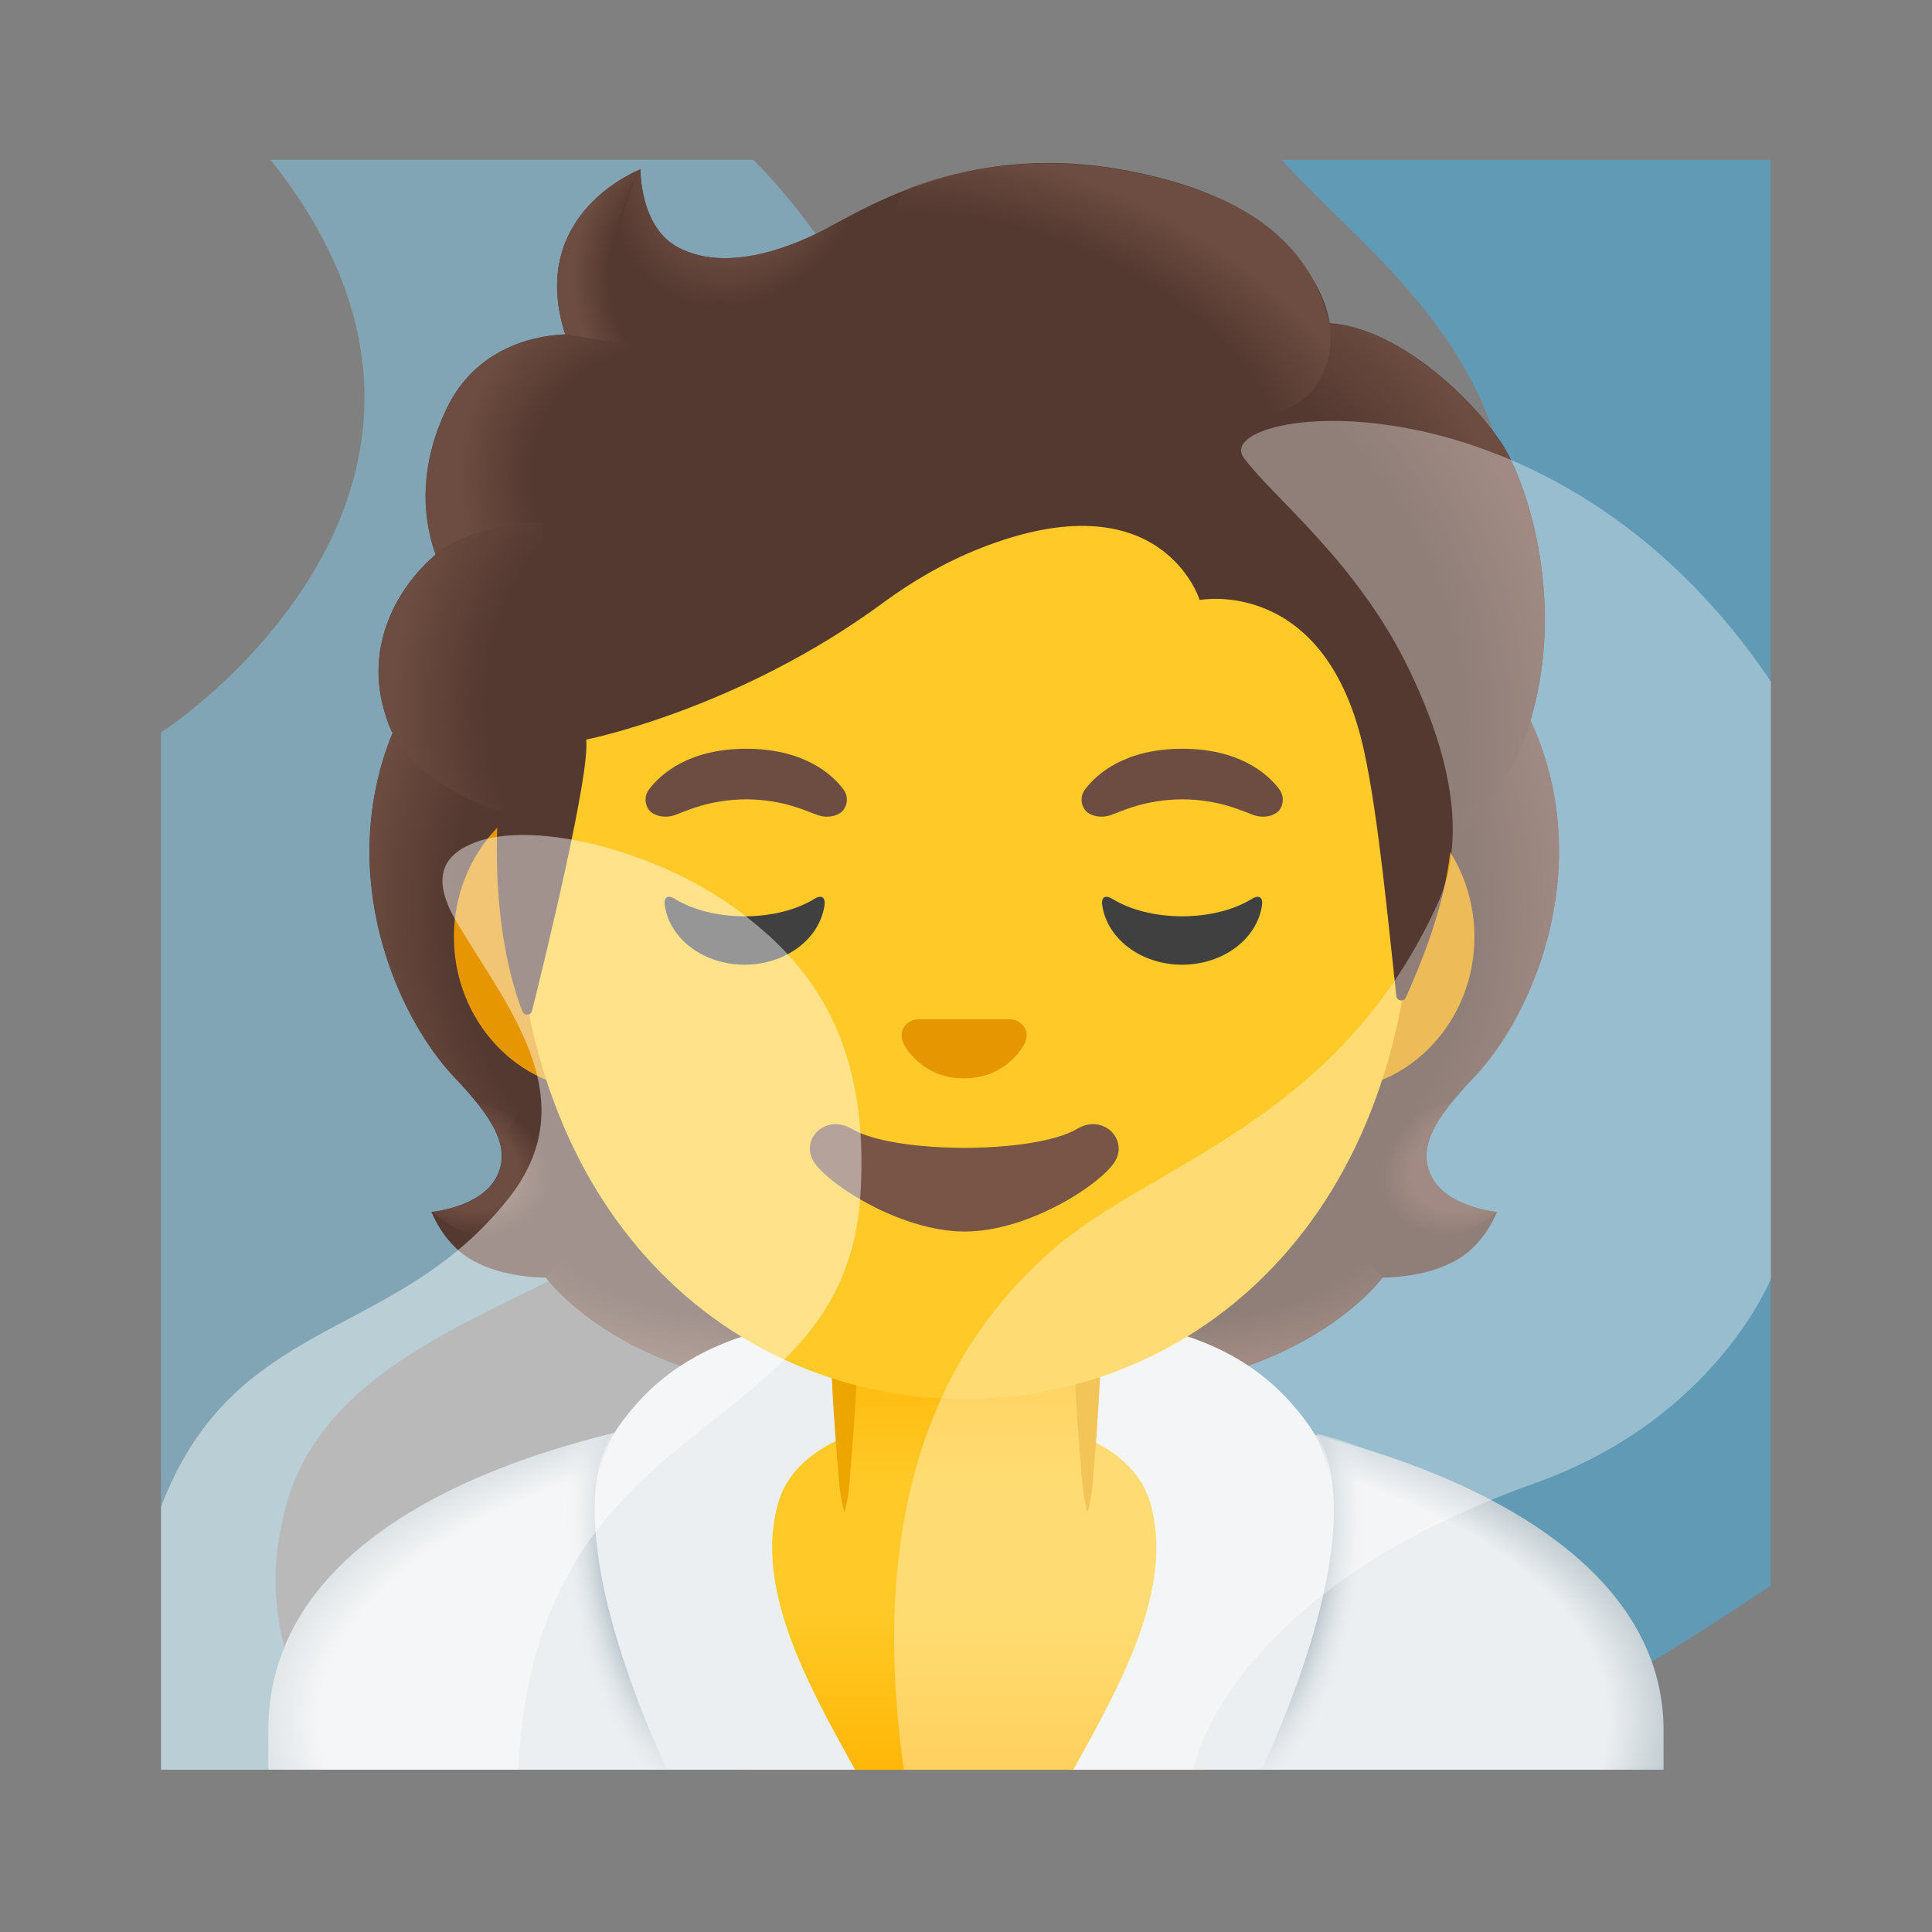 <svg width="18" height="18" viewBox="0 0 18 18" fill="none" xmlns="http://www.w3.org/2000/svg">
<rect x="0" y="0" width="18" height="18" fill="#808080" stroke="none"/>
<path opacity="0.45" d="M13.879 3.926C14.409 5.34 14.254 7.051 12.88 7.926C11.505 8.801 10.13 9.426 9.005 10.551C8.47 11.086 6.585 13.112 6.582 16.488H13.821C13.841 16.467 13.858 16.445 13.878 16.425C14.741 15.867 15.644 15.35 16.498 14.774V1.489H11.94C12.514 2.129 13.467 2.825 13.879 3.926Z" fill="#3BBCF7"/>
<path opacity="0.45" d="M1.5 6.822V16.488H3.192C2.741 15.798 2.426 15.06 2.63 14.175C2.88 12.925 4.131 12.428 5.13 11.926C7.95 10.506 8.536 8.238 8.63 5.676C8.687 4.09 8.108 2.594 7.02 1.489H2.521C4.911 4.488 1.665 6.728 1.5 6.822Z" fill="#83D3F7"/>
<path d="M13.344 10.974C13.188 10.691 13.387 10.402 13.727 10.044C14.266 9.477 14.852 8.161 14.307 6.825C14.311 6.817 14.199 6.592 14.203 6.585L13.979 6.573C13.908 6.563 11.447 6.558 8.983 6.558C6.52 6.558 4.059 6.563 3.987 6.573C3.987 6.573 3.656 6.817 3.659 6.825C3.115 8.161 3.7 9.476 4.239 10.044C4.577 10.402 4.776 10.691 4.621 10.974C4.47 11.251 4.02 11.291 4.02 11.291C4.02 11.291 4.124 11.573 4.374 11.726C4.605 11.867 4.89 11.899 5.086 11.904C5.086 11.904 5.855 12.968 7.865 12.968H8.983H10.102C12.112 12.968 12.881 11.904 12.881 11.904C13.077 11.899 13.362 11.867 13.593 11.726C13.843 11.573 13.947 11.291 13.947 11.291C13.947 11.291 13.496 11.251 13.344 10.974Z" fill="#543930"/>
<path d="M8.981 12.967V11.787L12.552 11.504L12.877 11.904C12.877 11.904 12.108 12.968 10.098 12.968L8.981 12.967Z" fill="url(#paint0_radial_746_680)"/>
<path d="M12.869 11.388C12.335 10.576 13.521 10.272 13.521 10.272L13.522 10.273C13.316 10.529 13.222 10.753 13.343 10.974C13.494 11.251 13.944 11.29 13.944 11.29C13.944 11.29 13.332 11.835 12.869 11.388Z" fill="url(#paint1_radial_746_680)"/>
<path d="M14.311 6.825C14.842 8.118 14.283 9.451 13.759 10.013C13.688 10.091 13.383 10.389 13.313 10.628C13.313 10.628 12.121 8.964 11.764 7.987C11.693 7.789 11.627 7.587 11.618 7.377C11.612 7.22 11.636 7.032 11.727 6.898C11.838 6.735 14.247 6.686 14.247 6.686C14.247 6.688 14.311 6.825 14.311 6.825Z" fill="url(#paint2_radial_746_680)"/>
<path d="M3.659 6.825C3.127 8.118 3.686 9.451 4.21 10.013C4.282 10.091 4.586 10.389 4.656 10.628C4.656 10.628 5.849 8.964 6.205 7.987C6.277 7.789 6.342 7.587 6.351 7.377C6.357 7.22 6.334 7.032 6.242 6.898C6.131 6.735 6.001 6.778 5.812 6.778C5.452 6.778 3.876 6.686 3.754 6.686C3.755 6.688 3.659 6.825 3.659 6.825Z" fill="url(#paint3_radial_746_680)"/>
<path d="M8.987 12.967V11.787L5.416 11.504L5.091 11.904C5.091 11.904 5.86 12.968 7.87 12.968L8.987 12.967Z" fill="url(#paint4_radial_746_680)"/>
<path d="M5.099 11.388C5.634 10.576 4.447 10.272 4.447 10.272L4.446 10.273C4.652 10.529 4.746 10.753 4.625 10.974C4.474 11.251 4.024 11.29 4.024 11.29C4.024 11.29 4.636 11.835 5.099 11.388Z" fill="url(#paint5_radial_746_680)"/>
<path d="M9.016 12.988C9.011 12.988 9.005 12.988 9 12.988C5.814 12.992 2.5 13.898 2.5 16.12V16.488H2.625H2.75H15.249H15.374H15.499V16.12C15.499 14.027 12.217 12.988 9.016 12.988Z" fill="url(#paint6_radial_746_680)"/>
<path d="M9.005 12.968C5.301 12.968 6.309 15.412 6.934 16.489H11.223C11.802 15.412 12.707 12.968 9.005 12.968Z" fill="url(#paint7_linear_746_680)"/>
<path d="M7.255 13.988C7.495 13.192 8.926 13.171 8.818 13.193C8.885 13.184 9.082 13.184 9.148 13.193C9.042 13.169 10.472 13.192 10.712 13.988C10.952 14.782 10.442 15.69 10 16.488H11.739C12.248 15.372 12.676 13.965 12.202 13.29C11.642 12.492 10.785 12.207 8.998 12.207C7.212 12.207 6.325 12.492 5.764 13.29C5.29 13.965 5.717 15.373 6.226 16.488H7.966C7.525 15.692 7.016 14.782 7.255 13.988Z" fill="#ECEFF1"/>
<path d="M12.169 16.479H11.759C12.249 15.404 12.665 14.059 12.271 13.359C12.426 13.398 12.578 13.441 12.726 13.487C12.967 14.327 12.592 15.519 12.169 16.479Z" fill="url(#paint8_radial_746_680)"/>
<path d="M5.799 16.479H6.209C5.719 15.404 5.304 14.059 5.697 13.359C5.542 13.398 5.39 13.441 5.242 13.487C5.001 14.327 5.376 15.519 5.799 16.479Z" fill="url(#paint9_radial_746_680)"/>
<path d="M7.865 12.248V13.495C7.865 14.059 8.327 14.517 8.897 14.517H9.103C9.673 14.517 10.136 14.059 10.136 13.495V12.248H7.865Z" fill="url(#paint10_linear_746_680)"/>
<path d="M7.867 14.09C7.833 13.97 7.82 13.849 7.811 13.729L7.782 13.368C7.765 13.127 7.75 12.887 7.741 12.646C7.738 12.577 7.792 12.518 7.862 12.515C7.932 12.513 7.99 12.567 7.991 12.636C7.991 12.638 7.991 12.642 7.991 12.644C7.982 12.885 7.967 13.125 7.95 13.367L7.921 13.728C7.915 13.849 7.901 13.969 7.867 14.09Z" fill="#EDA600"/>
<path d="M10.132 14.09C10.098 13.97 10.085 13.849 10.076 13.729L10.047 13.368C10.03 13.127 10.015 12.887 10.007 12.646C10.005 12.577 10.058 12.518 10.127 12.515C10.196 12.513 10.255 12.567 10.257 12.636C10.257 12.638 10.257 12.642 10.257 12.644C10.248 12.885 10.233 13.125 10.217 13.367L10.188 13.728C10.18 13.849 10.167 13.969 10.132 14.09Z" fill="#EDA600"/>
<path d="M12.398 7.303H5.567C4.831 7.303 4.229 7.946 4.229 8.729C4.229 9.513 4.831 10.156 5.567 10.156H12.398C13.134 10.156 13.737 9.513 13.737 8.729C13.737 7.946 13.134 7.303 12.398 7.303Z" fill="#E59600"/>
<path d="M8.983 2.384C6.809 2.384 4.794 4.71 4.794 8.058C4.794 11.388 6.87 13.034 8.983 13.034C11.097 13.034 13.173 11.387 13.173 8.057C13.173 4.71 11.158 2.384 8.983 2.384Z" fill="#FFCA28"/>
<path d="M10.036 10.517C9.638 10.753 8.332 10.753 7.935 10.517C7.706 10.381 7.472 10.589 7.567 10.797C7.661 11.001 8.372 11.474 8.988 11.474C9.605 11.474 10.307 11.001 10.401 10.797C10.495 10.589 10.263 10.381 10.036 10.517Z" fill="#795548"/>
<path d="M9.465 9.507C9.451 9.502 9.438 9.498 9.425 9.497H8.54C8.526 9.498 8.512 9.502 8.5 9.507C8.42 9.539 8.376 9.622 8.413 9.711C8.451 9.799 8.627 10.047 8.982 10.047C9.337 10.047 9.513 9.798 9.551 9.711C9.59 9.622 9.546 9.539 9.465 9.507Z" fill="#E59600"/>
<path d="M6.937 8.537C6.68 8.537 6.45 8.474 6.29 8.376C6.221 8.333 6.181 8.358 6.194 8.438C6.24 8.748 6.556 8.988 6.937 8.988C7.32 8.988 7.635 8.748 7.681 8.438C7.693 8.358 7.653 8.333 7.585 8.376C7.425 8.474 7.195 8.537 6.937 8.537Z" fill="#404040"/>
<path d="M11.013 8.537C10.756 8.537 10.526 8.474 10.366 8.376C10.297 8.333 10.257 8.358 10.27 8.438C10.317 8.748 10.632 8.988 11.013 8.988C11.395 8.988 11.711 8.748 11.757 8.438C11.77 8.358 11.729 8.333 11.661 8.376C11.501 8.474 11.271 8.537 11.013 8.537Z" fill="#404040"/>
<path d="M7.856 7.352C7.74 7.198 7.472 6.976 6.952 6.976C6.432 6.976 6.164 7.2 6.049 7.352C5.997 7.42 6.01 7.498 6.046 7.546C6.079 7.59 6.176 7.631 6.284 7.595C6.391 7.558 6.601 7.45 6.952 7.447C7.303 7.45 7.513 7.558 7.621 7.595C7.728 7.631 7.826 7.591 7.858 7.546C7.895 7.498 7.907 7.42 7.856 7.352Z" fill="#6D4C41"/>
<path d="M11.918 7.352C11.802 7.198 11.534 6.976 11.015 6.976C10.495 6.976 10.226 7.2 10.111 7.352C10.06 7.42 10.072 7.498 10.108 7.546C10.141 7.59 10.238 7.631 10.346 7.595C10.453 7.558 10.663 7.45 11.015 7.447C11.366 7.45 11.576 7.558 11.683 7.595C11.791 7.631 11.888 7.591 11.921 7.546C11.956 7.498 11.968 7.42 11.918 7.352Z" fill="#6D4C41"/>
<path d="M13.992 4.132C13.687 3.671 13.003 3.052 12.389 3.011C12.291 2.421 11.659 1.921 11.048 1.727C9.395 1.204 8.318 1.791 7.74 2.107C7.62 2.172 6.844 2.604 6.301 2.295C5.961 2.101 5.967 1.577 5.967 1.577C5.967 1.577 4.902 1.984 5.266 3.115C4.9 3.13 4.42 3.285 4.166 3.798C3.864 4.411 3.971 4.922 4.059 5.167C3.744 5.435 3.347 6.003 3.619 6.742C3.824 7.298 4.64 7.555 4.64 7.555C4.582 8.556 4.769 9.172 4.867 9.422C4.885 9.466 4.946 9.462 4.957 9.417C5.081 8.921 5.502 7.192 5.461 6.891C5.461 6.891 6.88 6.61 8.232 5.613C8.507 5.411 8.806 5.238 9.123 5.112C10.822 4.436 11.177 5.59 11.177 5.59C11.177 5.59 12.354 5.363 12.709 6.998C12.843 7.611 12.933 8.592 13.009 9.278C13.014 9.327 13.081 9.337 13.099 9.292C13.218 9.019 13.456 8.479 13.512 7.928C13.532 7.735 14.054 7.478 14.279 6.646C14.582 5.533 14.212 4.466 13.992 4.132Z" fill="#543930"/>
<path d="M13.509 7.932C13.529 7.738 14.052 7.482 14.277 6.65C14.301 6.561 14.321 6.471 14.339 6.381C14.522 5.37 14.194 4.441 13.991 4.134C13.708 3.707 13.103 3.147 12.53 3.032C12.479 3.026 12.431 3.02 12.384 3.017C12.384 3.017 12.426 3.286 12.317 3.5C12.177 3.777 11.891 3.844 11.891 3.844C13.388 5.34 13.281 6.592 13.509 7.932Z" fill="url(#paint11_radial_746_680)"/>
<path d="M8.102 1.919C7.965 1.985 7.845 2.051 7.74 2.107C7.62 2.172 6.844 2.604 6.301 2.295C5.967 2.105 5.967 1.597 5.967 1.58C5.814 1.776 5.349 3.177 6.709 3.271C7.295 3.311 7.656 2.8 7.871 2.367C7.947 2.209 8.07 1.98 8.102 1.919Z" fill="url(#paint12_radial_746_680)"/>
<path d="M10.877 1.677C11.792 1.925 12.238 2.391 12.387 3.012C12.431 3.195 12.483 4.897 9.233 2.962C8.025 2.242 8.355 1.792 8.496 1.741C9.05 1.541 9.852 1.4 10.877 1.677Z" fill="url(#paint13_radial_746_680)"/>
<path d="M5.964 1.579C5.962 1.58 5.96 1.58 5.956 1.582C5.956 1.582 5.956 1.582 5.955 1.582C5.839 1.631 4.925 2.055 5.266 3.115L6.239 3.271C5.377 2.399 5.967 1.577 5.967 1.577C5.967 1.577 5.965 1.577 5.964 1.579Z" fill="url(#paint14_radial_746_680)"/>
<path d="M5.867 3.211L5.266 3.115C5.242 3.115 5.162 3.122 5.119 3.128C4.78 3.176 4.381 3.351 4.165 3.798C3.932 4.281 3.939 4.695 4.002 4.971C4.021 5.063 4.059 5.168 4.059 5.168C4.059 5.168 4.356 4.886 5.065 4.867L5.867 3.211Z" fill="url(#paint15_radial_746_680)"/>
<path d="M4.03 5.191C3.734 5.453 3.335 6.04 3.629 6.767C3.85 7.316 4.64 7.553 4.64 7.553C4.64 7.556 4.797 7.603 4.879 7.603L5.064 4.866C4.685 4.866 4.321 4.98 4.086 5.143C4.089 5.147 4.029 5.187 4.03 5.191Z" fill="url(#paint16_radial_746_680)"/>
<path opacity="0.45" d="M7.005 8.582C6.255 7.957 4.981 7.611 4.395 7.861C4.131 7.973 4.007 8.181 4.262 8.604C4.755 9.424 5.489 10.284 4.692 11.222C3.63 12.504 2.178 12.269 1.5 14.038V16.488H4.829C4.985 13.05 7.865 13.495 8.016 11.139C8.102 9.803 7.63 9.082 7.005 8.582Z" fill="white"/>
<path opacity="0.35" d="M16.499 6.35C14.463 3.322 11.248 3.8 11.588 4.265C11.858 4.635 12.651 5.238 13.134 6.25C13.457 6.923 13.702 7.742 13.393 8.422C12.462 10.467 10.712 10.842 9.796 11.654C9.176 12.203 7.995 13.487 8.421 16.488H11.118C11.118 16.488 11.397 14.855 14.304 13.817C15.984 13.218 16.499 11.914 16.499 11.914V6.35Z" fill="white"/>
<defs>
<radialGradient id="paint0_radial_746_680" cx="0" cy="0" r="1" gradientUnits="userSpaceOnUse" gradientTransform="translate(10.806 11.262) scale(2.927 1.438)">
<stop offset="0.728" stop-color="#6D4C41" stop-opacity="0"/>
<stop offset="1" stop-color="#6D4C41"/>
</radialGradient>
<radialGradient id="paint1_radial_746_680" cx="0" cy="0" r="1" gradientUnits="userSpaceOnUse" gradientTransform="translate(13.689 10.827) rotate(154.924) scale(0.865 0.642)">
<stop offset="0.663" stop-color="#6D4C41"/>
<stop offset="1" stop-color="#6D4C41" stop-opacity="0"/>
</radialGradient>
<radialGradient id="paint2_radial_746_680" cx="0" cy="0" r="1" gradientUnits="userSpaceOnUse" gradientTransform="translate(11.447 8.38) rotate(-94.278) scale(3.8 3.167)">
<stop offset="0.725" stop-color="#6D4C41" stop-opacity="0"/>
<stop offset="1" stop-color="#6D4C41"/>
</radialGradient>
<radialGradient id="paint3_radial_746_680" cx="0" cy="0" r="1" gradientUnits="userSpaceOnUse" gradientTransform="translate(6.522 8.38) rotate(-85.722) scale(3.8 3.167)">
<stop offset="0.725" stop-color="#6D4C41" stop-opacity="0"/>
<stop offset="1" stop-color="#6D4C41"/>
</radialGradient>
<radialGradient id="paint4_radial_746_680" cx="0" cy="0" r="1" gradientUnits="userSpaceOnUse" gradientTransform="translate(7.163 11.262) rotate(180) scale(2.927 1.438)">
<stop offset="0.728" stop-color="#6D4C41" stop-opacity="0"/>
<stop offset="1" stop-color="#6D4C41"/>
</radialGradient>
<radialGradient id="paint5_radial_746_680" cx="0" cy="0" r="1" gradientUnits="userSpaceOnUse" gradientTransform="translate(4.28 10.827) rotate(25.076) scale(0.865 0.642)">
<stop offset="0.663" stop-color="#6D4C41"/>
<stop offset="1" stop-color="#6D4C41" stop-opacity="0"/>
</radialGradient>
<radialGradient id="paint6_radial_746_680" cx="0" cy="0" r="1" gradientUnits="userSpaceOnUse" gradientTransform="translate(8.983 16.024) scale(6.887 3.188)">
<stop offset="0.877" stop-color="#ECEFF1"/>
<stop offset="1" stop-color="#B0BEC5"/>
</radialGradient>
<linearGradient id="paint7_linear_746_680" x1="9.04" y1="13.054" x2="9.04" y2="16.848" gradientUnits="userSpaceOnUse">
<stop offset="0.5" stop-color="#FFCA28"/>
<stop offset="1" stop-color="#FFB300"/>
</linearGradient>
<radialGradient id="paint8_radial_746_680" cx="0" cy="0" r="1" gradientUnits="userSpaceOnUse" gradientTransform="translate(11.552 14.449) rotate(5.981) scale(1.163 2.459)">
<stop offset="0.668" stop-color="#B0BEC5"/>
<stop offset="1" stop-color="#ECEFF1" stop-opacity="0"/>
</radialGradient>
<radialGradient id="paint9_radial_746_680" cx="0" cy="0" r="1" gradientUnits="userSpaceOnUse" gradientTransform="translate(6.412 14.449) rotate(174.019) scale(1.163 2.459)">
<stop offset="0.668" stop-color="#B0BEC5"/>
<stop offset="1" stop-color="#ECEFF1" stop-opacity="0"/>
</radialGradient>
<linearGradient id="paint10_linear_746_680" x1="9" y1="14.426" x2="9" y2="12.186" gradientUnits="userSpaceOnUse">
<stop offset="0.242" stop-color="#FFCA28"/>
<stop offset="1" stop-color="#FFB300"/>
</linearGradient>
<radialGradient id="paint11_radial_746_680" cx="0" cy="0" r="1" gradientUnits="userSpaceOnUse" gradientTransform="translate(11.235 6.375) rotate(72.085) scale(4.454 3.305)">
<stop offset="0.699" stop-color="#6D4C41" stop-opacity="0"/>
<stop offset="1" stop-color="#6D4C41"/>
</radialGradient>
<radialGradient id="paint12_radial_746_680" cx="0" cy="0" r="1" gradientUnits="userSpaceOnUse" gradientTransform="translate(6.893 1.519) rotate(28.203) scale(1.168 1.385)">
<stop offset="0.58" stop-color="#6D4C41"/>
<stop offset="1" stop-color="#6D4C41" stop-opacity="0"/>
</radialGradient>
<radialGradient id="paint13_radial_746_680" cx="0" cy="0" r="1" gradientUnits="userSpaceOnUse" gradientTransform="translate(9.503 3.64) rotate(-157.19) scale(3.652 2.053)">
<stop offset="0.699" stop-color="#6D4C41" stop-opacity="0"/>
<stop offset="1" stop-color="#6D4C41"/>
</radialGradient>
<radialGradient id="paint14_radial_746_680" cx="0" cy="0" r="1" gradientUnits="userSpaceOnUse" gradientTransform="translate(6.424 2.585) scale(1.072 1.311)">
<stop offset="0.702" stop-color="#6D4C41" stop-opacity="0"/>
<stop offset="1" stop-color="#6D4C41"/>
</radialGradient>
<radialGradient id="paint15_radial_746_680" cx="0" cy="0" r="1" gradientUnits="userSpaceOnUse" gradientTransform="translate(6.277 4.476) rotate(-164.942) scale(2.01 1.881)">
<stop offset="0.66" stop-color="#6D4C41" stop-opacity="0"/>
<stop offset="1" stop-color="#6D4C41"/>
</radialGradient>
<radialGradient id="paint16_radial_746_680" cx="0" cy="0" r="1" gradientUnits="userSpaceOnUse" gradientTransform="translate(5.8 6.418) rotate(7.834) scale(2.111 2.966)">
<stop offset="0.598" stop-color="#6D4C41" stop-opacity="0"/>
<stop offset="1" stop-color="#6D4C41"/>
</radialGradient>
</defs>
</svg>
